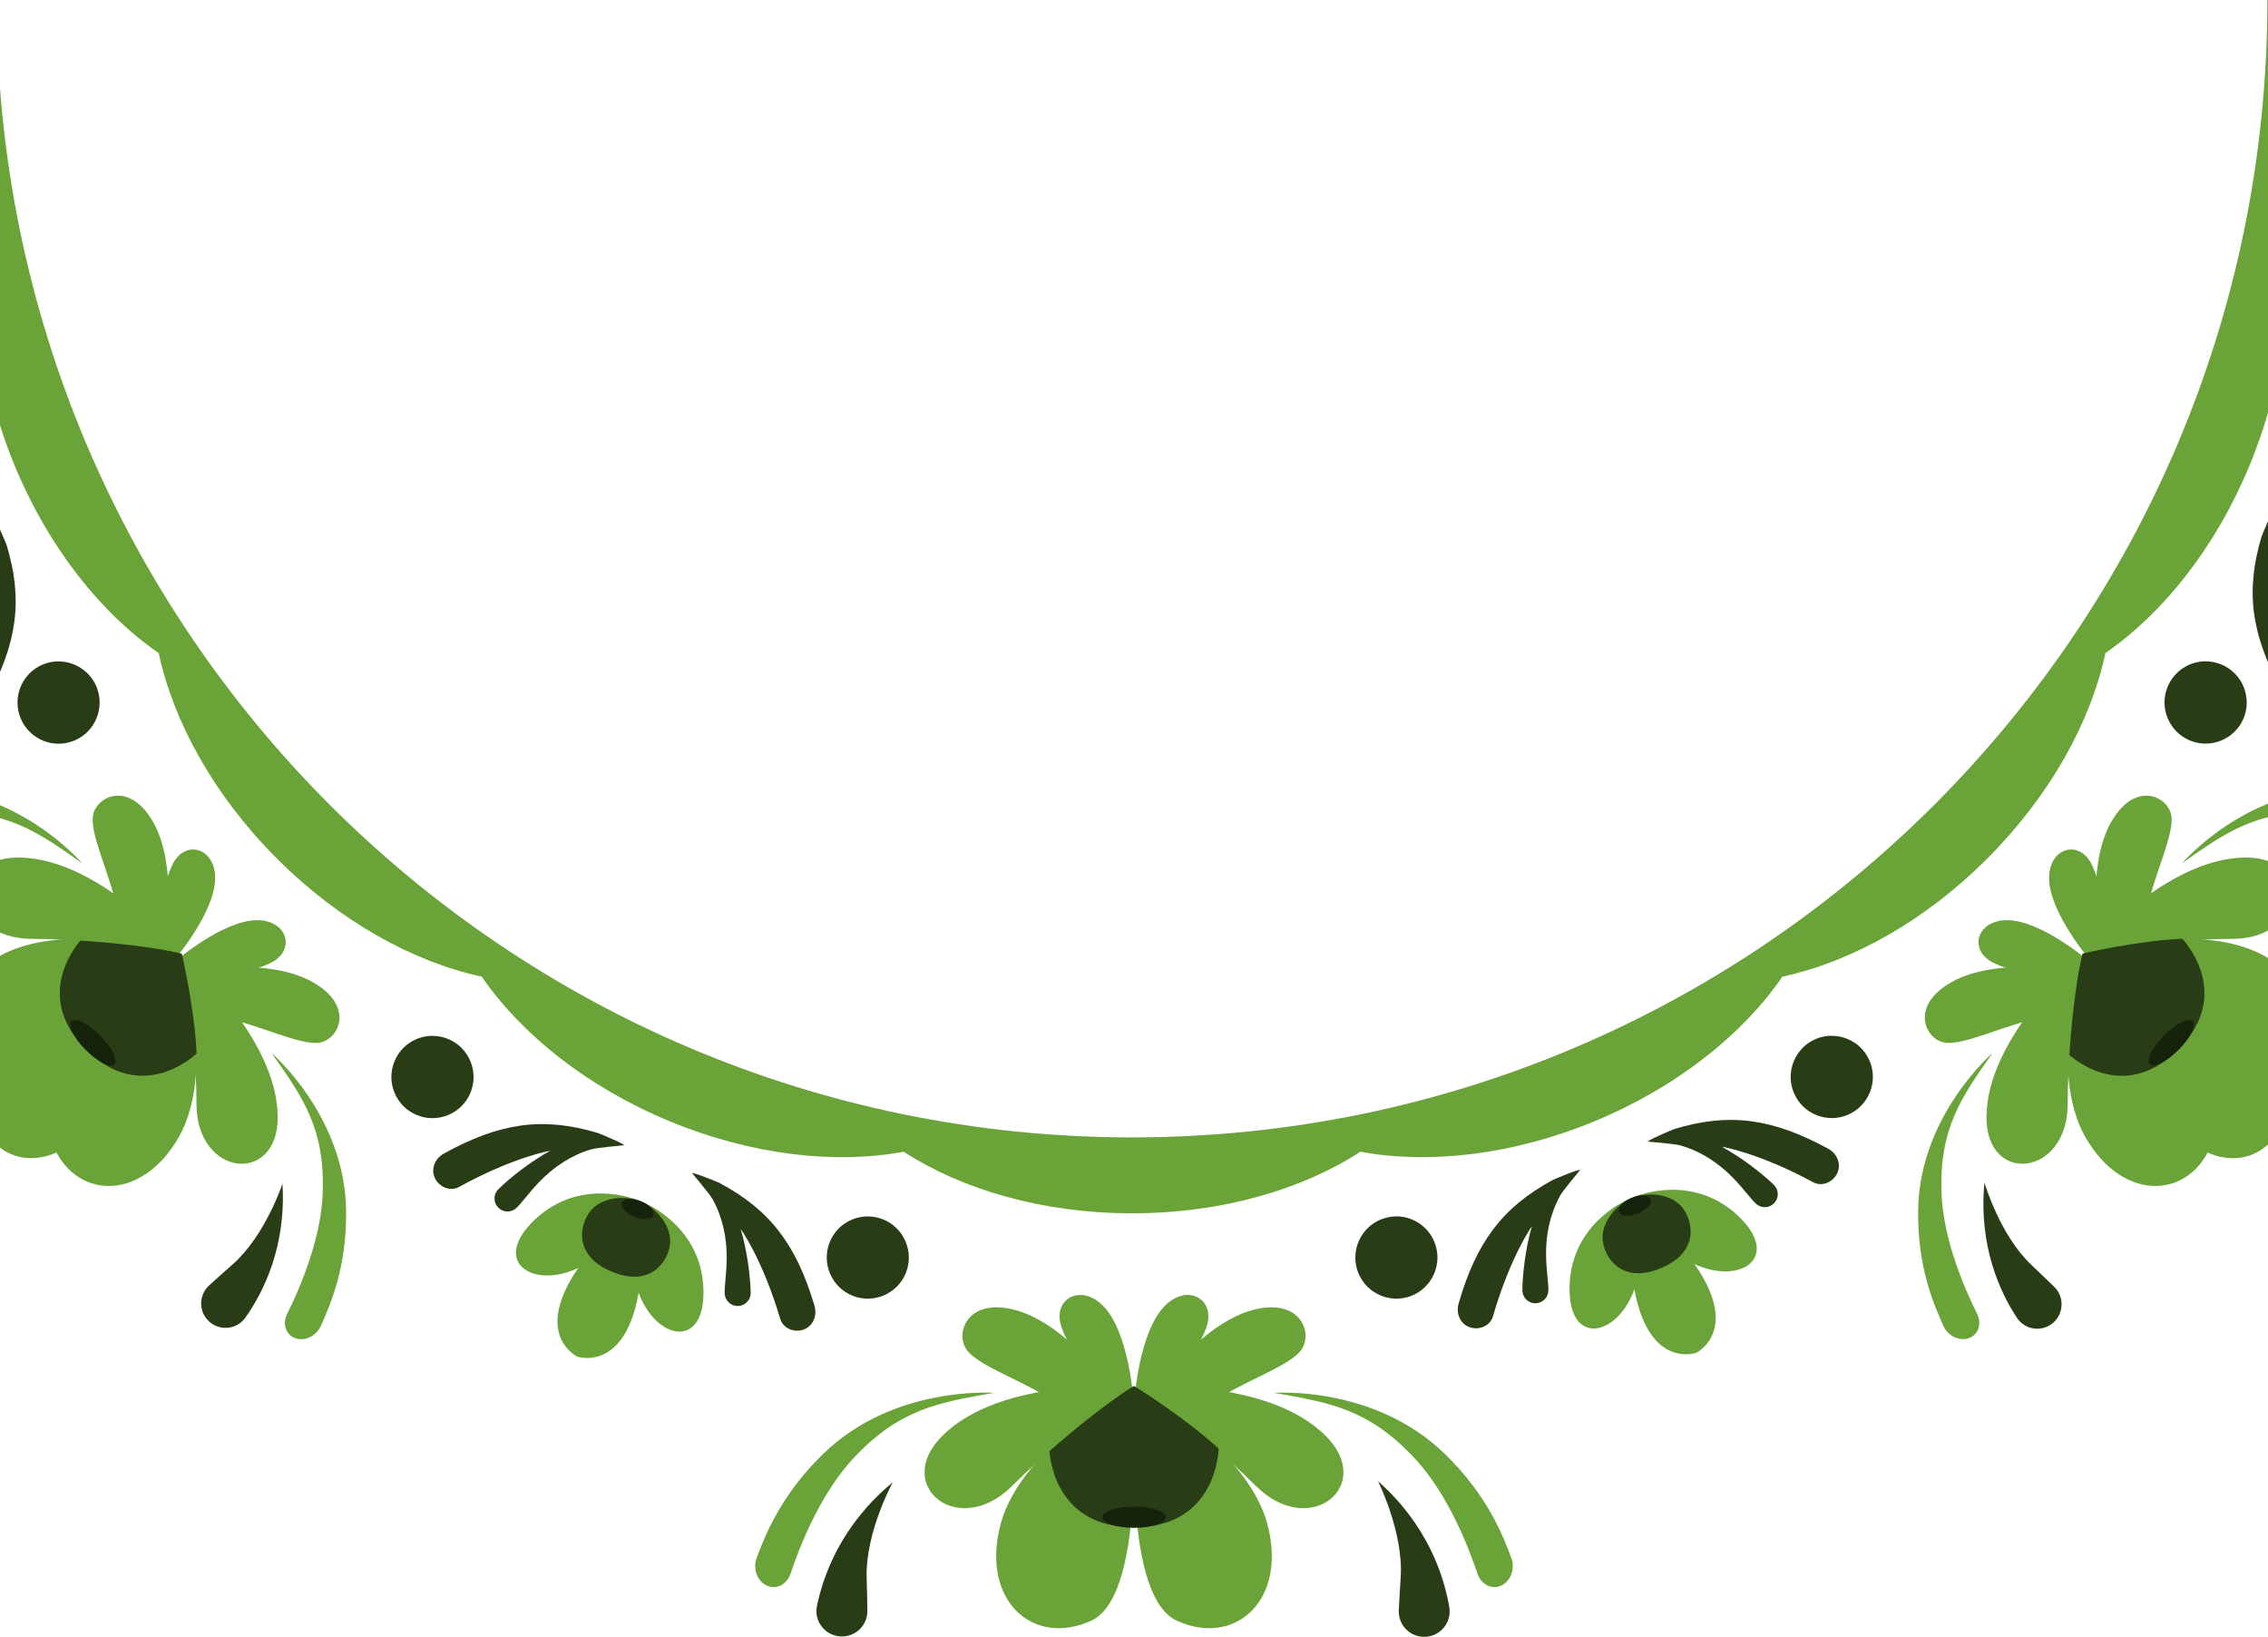 <svg width="1440" height="1039" viewBox="0 0 1440 1039" fill="none" xmlns="http://www.w3.org/2000/svg">
<g clip-path="url(#clip0_601_2795)">
<path d="M107.195 613.537C107.195 613.537 136.046 587.639 158.87 584.429C181.694 581.218 189.216 602.707 171.906 611.182C154.596 619.658 142.201 615.249 111.683 618.031L107.195 613.537Z" fill="#6AA338"/>
<path d="M107.195 613.538C107.195 613.538 133.053 584.644 136.259 561.786C139.465 538.927 118.008 531.393 109.546 548.73C101.126 566.066 105.485 578.48 102.707 609.043L107.195 613.538Z" fill="#6AA338"/>
<path d="M116.086 607.119C116.086 607.119 137.456 679.846 113.521 721.796C89.586 763.703 46.46 761.606 32.783 724.793C19.105 687.979 116.086 607.119 116.086 607.119Z" fill="#6AA338"/>
<path d="M116.086 607.117C116.086 607.117 176.309 657.714 176.309 709.381C176.309 752.144 125.062 747.05 124.762 701.119C124.421 647.526 116.086 607.117 116.086 607.117Z" fill="#6AA338"/>
<path d="M124.377 615.377C124.377 615.377 170.367 608.1 197.721 622.954C225.076 637.807 215.801 659.039 203.491 661.693C191.182 664.304 163.528 649.793 143.311 646.626C123.095 643.501 141.986 645.299 141.986 645.299L124.377 615.377Z" fill="#6AA338"/>
<path d="M172.633 668.632C172.633 668.632 218.751 708.142 219.734 767.942C220.332 804.627 209.519 828.598 203.706 841.654C200.543 848.717 192.123 852.099 186.054 848.803C181.053 846.063 179.471 839.728 182.335 833.992C190.114 818.368 203.877 786.777 204.903 757.326C206.356 716.147 192.208 696.499 172.633 668.675" fill="#6AA338"/>
<path d="M179.342 751.373C179.342 751.373 168.529 784.248 147.714 802.569C141.388 808.134 136.516 812.543 132.754 815.968C126.429 821.746 126.001 831.592 131.814 837.884C138.482 845.119 150.15 844.391 155.835 836.343C167.118 820.377 181.779 791.483 179.342 751.373Z" fill="#283D15"/>
<path d="M113.607 604.634C113.607 604.634 40.989 583.231 -0.898 607.202C-42.742 631.174 -40.647 674.365 -3.89 688.063C32.868 701.761 113.607 604.634 113.607 604.634Z" fill="#6AA338"/>
<path d="M35.86 731.555L82.491 638.238L-10.685 684.939C-10.685 684.939 -22.226 706.77 -4.103 724.92C14.019 743.07 35.817 731.512 35.817 731.512" fill="#6AA338"/>
<path d="M124.848 668.715C123.395 638.751 115.402 605.319 115.402 605.319C115.402 605.319 82.021 597.357 52.102 595.859C52.102 595.859 18.678 630.232 54.624 666.19C90.569 702.147 124.848 668.715 124.848 668.715Z" fill="#283D15"/>
<path d="M113.605 604.633C113.605 604.633 63.085 544.319 11.496 544.319C-31.203 544.319 -26.116 595.644 19.745 595.943C73.257 596.286 113.605 604.633 113.605 604.633Z" fill="#6AA338"/>
<path d="M105.357 596.332C105.357 596.332 112.623 550.273 97.834 522.877C83.003 495.481 61.803 504.77 59.153 517.098C56.503 529.426 71.035 557.122 74.198 577.369C77.318 597.616 75.523 578.696 75.523 578.696L105.399 596.332H105.357Z" fill="#6AA338"/>
<path d="M52.187 548C52.187 548 12.736 501.812 -46.973 500.828C-83.603 500.228 -107.538 511.058 -120.574 516.88C-127.626 520.048 -131.003 528.48 -127.712 534.559C-124.977 539.567 -118.651 541.151 -112.923 538.283C-97.323 530.492 -65.78 516.709 -36.373 515.639C4.744 514.183 24.362 528.352 52.144 547.957" fill="#6AA338"/>
<path d="M72.617 675.522C75.139 672.997 71.078 664.863 63.556 657.287C56.033 649.753 47.87 645.686 45.348 648.212C42.826 650.737 46.886 658.871 54.409 666.447C61.931 673.981 70.095 678.048 72.617 675.522Z" fill="#16220C"/>
<path d="M292.052 691.103C296.155 681.429 291.71 670.256 282.05 666.147C272.391 662.038 261.235 666.49 257.132 676.164C253.029 685.838 257.517 697.01 267.134 701.12C276.793 705.229 287.949 700.734 292.052 691.103Z" fill="#283D15"/>
<path d="M274.57 657.5C271.279 657.5 267.988 658.142 264.868 659.383C258.414 661.995 253.328 666.96 250.592 673.381C247.857 679.802 247.771 686.908 250.379 693.371C252.986 699.835 257.944 704.929 264.355 707.669C277.562 713.319 292.949 707.155 298.591 693.928C304.233 680.701 298.078 665.334 284.871 659.64C281.58 658.228 278.118 657.543 274.656 657.543M274.656 695.597C273.117 695.597 271.493 695.298 269.997 694.656C267.091 693.414 264.783 691.06 263.629 688.106C262.432 685.153 262.475 681.899 263.714 678.946C266.278 672.91 273.331 670.042 279.357 672.653C285.384 675.222 288.205 682.285 285.64 688.32C283.717 692.858 279.272 695.555 274.656 695.555" fill="#283D15"/>
<path d="M29.748 428.402C39.407 424.293 50.563 428.744 54.666 438.419C58.769 448.093 54.324 459.265 44.665 463.374C35.005 467.484 23.849 462.989 19.746 453.358C15.643 443.684 20.131 432.511 29.748 428.402Z" fill="#283D15"/>
<path d="M37.184 419.799C33.765 419.799 30.303 420.484 26.969 421.897C13.719 427.547 7.565 442.914 13.206 456.184C15.942 462.605 21.028 467.571 27.482 470.182C33.936 472.793 41.031 472.707 47.442 469.968C53.853 467.228 58.812 462.177 61.376 455.671C63.983 449.207 63.898 442.101 61.162 435.68C56.931 425.792 47.271 419.842 37.142 419.842M37.142 457.897C35.646 457.897 34.15 457.597 32.697 457.04C29.747 455.842 27.439 453.573 26.157 450.662C23.593 444.584 26.413 437.564 32.44 434.995C38.509 432.427 45.519 435.209 48.083 441.288C49.323 444.199 49.366 447.452 48.169 450.448C46.972 453.402 44.707 455.713 41.8 456.998C40.304 457.64 38.723 457.982 37.099 457.982" fill="#283D15"/>
<path d="M904.281 791.18C900.349 781.42 889.321 776.712 879.576 780.607C869.831 784.502 865.13 795.589 869.019 805.349C872.909 815.109 883.979 819.817 893.724 815.922C903.469 812.027 908.17 800.94 904.281 791.18Z" fill="#283D15"/>
<path d="M886.586 772.133C883.338 772.133 880.09 772.732 876.884 774.016C863.549 779.367 857.052 794.606 862.395 807.961C867.737 821.317 882.953 827.823 896.289 822.473C902.743 819.862 907.829 814.896 910.564 808.475C913.3 802.054 913.385 794.948 910.778 788.485C906.675 778.297 896.887 772.09 886.544 772.09M886.586 810.145C881.842 810.145 877.354 807.319 875.516 802.653C874.32 799.7 874.362 796.447 875.602 793.536C876.841 790.582 879.149 788.313 882.141 787.158C888.21 784.718 895.177 787.671 897.656 793.793C898.853 796.746 898.81 800 897.571 802.953C896.331 805.864 894.023 808.133 891.031 809.331C889.578 809.931 888.082 810.187 886.586 810.187" fill="#283D15"/>
<path d="M533.328 791.18C537.217 781.42 548.287 776.712 558.033 780.607C567.778 784.502 572.479 795.589 568.59 805.349C564.7 815.109 553.63 819.817 543.885 815.922C534.14 812.027 529.438 800.94 533.328 791.18Z" fill="#283D15"/>
<path d="M550.98 772.133C547.518 772.133 544.056 772.818 540.722 774.23C534.311 776.97 529.353 782.064 526.788 788.527C521.445 801.883 527.942 817.122 541.278 822.473C554.613 827.823 569.829 821.317 575.172 807.961C580.514 794.606 574.017 779.367 560.682 774.016C557.519 772.775 554.228 772.133 550.98 772.133ZM539.91 793.793C542.346 787.671 549.313 784.718 555.425 787.158C561.537 789.598 564.486 796.575 562.05 802.696C559.614 808.818 552.647 811.771 546.535 809.331C540.423 806.891 537.474 799.914 539.91 793.793Z" fill="#283D15"/>
<path d="M1330.41 613.538C1330.41 613.538 1304.55 584.644 1301.35 561.786C1298.14 538.927 1319.6 531.393 1328.06 548.73C1336.53 566.066 1332.12 578.48 1334.9 609.043L1330.41 613.538Z" fill="#6AA338"/>
<path d="M1330.41 613.537C1330.41 613.537 1301.56 587.639 1278.74 584.429C1255.87 581.218 1248.39 602.707 1265.7 611.182C1283.01 619.658 1295.41 615.249 1325.93 618.031L1330.41 613.537Z" fill="#6AA338"/>
<path d="M1324 604.634C1324 604.634 1396.62 583.231 1438.51 607.202C1480.39 631.174 1478.26 674.365 1441.5 688.063C1404.74 701.761 1324 604.634 1324 604.634Z" fill="#6AA338"/>
<path d="M1324 604.633C1324 604.633 1374.52 544.319 1426.11 544.319C1468.81 544.319 1463.72 595.644 1417.86 595.943C1364.35 596.286 1324 604.633 1324 604.633Z" fill="#6AA338"/>
<path d="M1332.25 596.332C1332.25 596.332 1324.98 550.273 1339.82 522.877C1354.65 495.481 1375.85 504.77 1378.5 517.098C1381.1 529.426 1366.61 557.122 1363.45 577.369C1360.33 597.616 1362.13 578.696 1362.13 578.696L1332.25 596.332Z" fill="#6AA338"/>
<path d="M1385.38 548C1385.38 548 1424.83 501.812 1484.54 500.828C1521.17 500.228 1545.1 511.058 1558.14 516.88C1565.19 520.048 1568.57 528.48 1565.28 534.559C1562.54 539.567 1556.22 541.151 1550.49 538.283C1534.89 530.492 1503.35 516.709 1473.94 515.639C1432.82 514.183 1413.2 528.352 1385.42 547.957" fill="#6AA338"/>
<path d="M1321.48 607.119C1321.48 607.119 1300.11 679.846 1324.05 721.796C1347.98 763.703 1391.11 761.606 1404.78 724.793C1418.46 687.979 1321.48 607.119 1321.48 607.119Z" fill="#6AA338"/>
<path d="M1448.25 684.937L1355.07 638.236L1401.71 731.553C1401.71 731.553 1423.5 743.111 1441.63 724.961C1459.75 706.811 1448.21 684.98 1448.21 684.98" fill="#6AA338"/>
<path d="M1385.51 595.86C1355.59 597.315 1322.21 605.32 1322.21 605.32C1322.21 605.32 1314.26 638.751 1312.76 668.716C1312.76 668.716 1347.04 702.19 1382.99 666.19C1418.93 630.19 1385.51 595.86 1385.51 595.86Z" fill="#283D15"/>
<path d="M1321.48 607.117C1321.48 607.117 1261.26 657.714 1261.26 709.381C1261.26 752.144 1312.5 747.05 1312.8 701.119C1313.15 647.526 1321.48 607.117 1321.48 607.117Z" fill="#6AA338"/>
<path d="M1313.23 615.377C1313.23 615.377 1267.24 608.1 1239.89 622.954C1212.53 637.807 1221.81 659.039 1234.12 661.693C1246.43 664.304 1274.08 649.793 1294.3 646.626C1314.51 643.501 1295.62 645.299 1295.62 645.299L1313.23 615.377Z" fill="#6AA338"/>
<path d="M1264.98 668.583C1264.98 668.583 1218.86 708.093 1217.87 767.893C1217.28 804.578 1228.09 828.55 1233.9 841.605C1237.07 848.668 1245.49 852.05 1251.55 848.754C1256.56 846.014 1258.14 839.679 1255.27 833.943C1247.49 818.319 1233.73 786.728 1232.71 757.278C1231.25 716.098 1245.4 696.45 1264.98 668.626" fill="#6AA338"/>
<path d="M1259.97 750.686C1259.97 750.686 1269.63 783.946 1289.81 802.952C1295.92 808.731 1300.66 813.311 1304.3 816.864C1310.45 822.857 1310.5 832.702 1304.47 838.823C1297.54 845.843 1285.92 844.688 1280.53 836.426C1269.81 820.074 1256.13 790.667 1259.97 750.686Z" fill="#283D15"/>
<path d="M1392.26 648.165C1389.74 645.64 1381.62 649.706 1374.05 657.24C1366.53 664.774 1362.47 672.95 1364.99 675.475C1367.51 678.001 1375.63 673.934 1383.2 666.4C1390.72 658.867 1394.78 650.691 1392.26 648.165Z" fill="#16220C"/>
<path d="M1407.82 428.402C1398.16 424.293 1387 428.744 1382.9 438.419C1378.8 448.093 1383.24 459.265 1392.9 463.374C1402.56 467.484 1413.72 462.989 1417.82 453.358C1421.92 443.684 1417.48 432.511 1407.82 428.402Z" fill="#283D15"/>
<path d="M1400.38 419.754C1397.09 419.754 1393.8 420.396 1390.68 421.637C1384.22 424.249 1379.14 429.214 1376.4 435.635C1373.67 442.056 1373.58 449.162 1376.19 455.625C1378.8 462.089 1383.75 467.183 1390.17 469.923C1403.37 475.573 1418.72 469.409 1424.4 456.182C1430.04 442.955 1423.89 427.545 1410.64 421.894C1407.35 420.482 1403.89 419.797 1400.42 419.797M1400.42 457.851C1398.88 457.851 1397.26 457.552 1395.76 456.91C1392.82 455.668 1390.59 453.314 1389.4 450.36C1388.2 447.407 1388.24 444.153 1389.48 441.2C1390.72 438.289 1393.03 436.02 1395.98 434.822C1398.93 433.623 1402.18 433.666 1405.13 434.907C1411.15 437.476 1414.02 444.539 1411.41 450.574C1409.48 455.112 1405.04 457.808 1400.42 457.808" fill="#283D15"/>
<path d="M1145.56 691.06C1141.45 681.386 1145.9 670.213 1155.56 666.104C1165.22 661.995 1176.37 666.447 1180.48 676.121C1184.58 685.795 1180.09 696.967 1170.47 701.077C1160.81 705.186 1149.66 700.691 1145.56 691.06Z" fill="#283D15"/>
<path d="M1163.04 657.456C1159.58 657.456 1156.07 658.141 1152.78 659.553C1139.57 665.204 1133.37 680.571 1139.02 693.841C1144.66 707.068 1160 713.275 1173.25 707.625C1179.66 704.885 1184.62 699.791 1187.23 693.327C1189.84 686.864 1189.75 679.758 1187.02 673.337C1184.28 666.916 1179.24 661.951 1172.74 659.382C1169.62 658.098 1166.33 657.499 1163.04 657.499M1152.05 688.319C1149.49 682.283 1152.31 675.221 1158.34 672.652C1161.28 671.411 1164.53 671.368 1167.48 672.567C1170.43 673.765 1172.74 676.034 1174.02 678.945C1175.26 681.898 1175.3 685.109 1174.11 688.062C1172.91 691.016 1170.65 693.327 1167.74 694.612C1161.71 697.223 1154.66 694.398 1152.1 688.319" fill="#283D15"/>
<path d="M-6.326 349.982C-9.959 362.695 -17.396 373.996 -26.799 383.157C-33.852 390.006 -39.793 394.115 -43.169 397.711C-45.905 400.664 -46.076 405.159 -43.597 408.369C-40.519 412.308 -34.706 412.65 -31.202 409.097C-24.32 402.077 -13.635 388.336 -7.01 375.88C-7.01 375.88 -10.557 398.866 -29.577 434.139C-32.313 439.275 -29.962 445.653 -25.004 448.736C-18.977 452.46 -11.583 449.763 -8.249 443.556C10.899 408.155 14.831 380.802 4.103 345.701C3.761 344.631 -3.377 327.851 -3.847 329.093C-3.933 329.307 -5.129 345.915 -6.283 349.982" fill="#283D15"/>
<path d="M409.848 763.915C409.848 763.915 445.153 778.426 446.606 817.936C448.059 857.232 416.088 850.811 405.232 819.819C394.376 788.828 409.891 763.915 409.891 763.915" fill="#6AA338"/>
<path d="M403.779 761.434C403.779 761.434 368.517 746.923 339.71 774.062C311.073 801.03 338.427 818.923 367.876 804.497C397.325 790.072 403.779 761.434 403.779 761.434Z" fill="#6AA338"/>
<path d="M407.582 802.484L410.83 764.344L402.795 761.048L378.347 790.498C331.545 844.391 366.508 861.128 366.508 861.128C366.508 861.128 403.094 873.799 407.582 802.527" fill="#6AA338"/>
<path d="M425.491 787.673C425.491 777.1 416.43 766.655 406.856 762.674C397.282 758.693 383.476 759.806 376.082 767.34C368.688 774.831 362.234 796.448 388.605 807.278C414.977 818.108 425.534 798.203 425.534 787.673" fill="#283D15"/>
<path d="M414.848 771.533C415.96 768.794 412.412 764.727 406.899 762.458C401.385 760.19 395.999 760.575 394.888 763.314C393.777 766.054 397.324 770.121 402.838 772.389C408.352 774.658 413.737 774.273 414.848 771.533Z" fill="#16220C"/>
<path d="M452.461 761.261C458.872 772.819 461.608 786.089 461.394 799.23C461.266 809.076 459.941 816.182 460.112 821.104C460.283 825.128 463.317 828.424 467.335 828.938C472.293 829.537 476.653 825.685 476.61 820.676C476.482 810.831 474.387 793.537 470.241 780.053C470.241 780.053 483.961 798.802 495.416 837.242C497.083 842.807 503.281 845.675 508.922 844.348C515.804 842.721 519.138 835.573 517.129 828.809C505.631 790.198 489.133 768.11 456.778 750.86C455.795 750.346 438.869 743.497 439.468 744.738C439.553 744.952 450.409 757.537 452.461 761.261Z" fill="#283D15"/>
<path d="M375.312 729.586C362.661 733.267 351.42 740.844 342.316 750.304C335.52 757.41 331.459 763.403 327.869 766.784C324.92 769.567 320.432 769.738 317.226 767.298C313.251 764.259 312.867 758.437 316.414 754.884C323.381 747.95 337.058 737.12 349.411 730.442C349.411 730.442 326.501 734.166 291.368 753.472C286.282 756.254 279.87 753.942 276.793 749.02C273.032 743.027 275.682 735.621 281.879 732.197C317.098 712.806 344.367 708.654 379.501 719.141C380.569 719.441 397.367 726.504 396.127 726.975C395.913 727.06 379.33 728.387 375.269 729.586" fill="#283D15"/>
<path d="M1039 759.249C1039 759.249 1074.18 744.524 1103.16 771.406C1131.96 798.16 1104.78 816.267 1075.2 802.055C1045.63 787.844 1039.04 759.249 1039.04 759.249" fill="#6AA338"/>
<path d="M1032.93 761.772C1032.93 761.772 997.757 776.497 996.56 816.05C995.363 855.389 1027.33 848.711 1037.98 817.634C1048.62 786.557 1032.98 761.772 1032.98 761.772" fill="#6AA338"/>
<path d="M1064.6 788.143L1039.98 758.864L1031.95 762.246L1035.5 800.386C1040.45 871.658 1076.96 858.73 1076.96 858.73C1076.96 858.73 1111.79 841.779 1064.6 788.186" fill="#6AA338"/>
<path d="M1066.78 764.987C1059.3 757.496 1045.54 756.511 1035.97 760.535C1026.39 764.559 1017.42 775.046 1017.5 785.619C1017.55 796.15 1028.23 816.012 1054.56 804.968C1080.85 793.966 1074.26 772.392 1066.78 764.944" fill="#283D15"/>
<path d="M1047.89 761.091C1046.74 758.351 1041.35 758.009 1035.88 760.32C1030.37 762.632 1026.86 766.698 1028.02 769.438C1029.17 772.177 1034.56 772.52 1040.03 770.208C1045.5 767.897 1049.05 763.83 1047.89 761.091Z" fill="#16220C"/>
<path d="M1067.25 727.189C1079.95 730.785 1091.23 738.276 1100.38 747.693C1107.22 754.756 1111.32 760.706 1114.91 764.088C1117.86 766.827 1122.35 766.999 1125.55 764.516C1129.49 761.434 1129.83 755.612 1126.28 752.102C1119.23 745.21 1105.51 734.509 1093.11 727.874C1093.11 727.874 1116.07 731.427 1151.28 750.475C1156.41 753.215 1162.78 750.861 1165.86 745.895C1169.58 739.86 1166.88 732.454 1160.69 729.115C1125.34 709.938 1098.03 706 1062.98 716.701C1061.91 717.044 1045.16 724.193 1046.4 724.663C1046.61 724.749 1063.19 725.948 1067.25 727.146" fill="#283D15"/>
<path d="M990.319 759.422C983.993 771.022 981.343 784.292 981.642 797.434C981.856 807.279 983.224 814.385 983.095 819.307C982.967 823.331 979.933 826.67 975.915 827.184C970.957 827.826 966.597 823.973 966.597 818.965C966.597 809.12 968.649 791.783 972.666 778.299C972.666 778.299 959.075 797.134 947.876 835.659C946.252 841.224 940.055 844.135 934.413 842.851C927.532 841.267 924.155 834.161 926.121 827.355C937.319 788.701 953.689 766.442 985.916 748.977C986.899 748.463 1003.74 741.486 1003.18 742.727C1003.1 742.941 992.328 755.612 990.276 759.336" fill="#283D15"/>
<path d="M1446.29 344.973C1449.96 357.644 1457.53 368.902 1466.97 378.019C1474.07 384.825 1480.05 388.892 1483.43 392.488C1486.21 395.441 1486.38 399.936 1483.94 403.146C1480.91 407.127 1475.09 407.513 1471.55 403.96C1464.62 396.982 1453.81 383.284 1447.14 370.913C1447.14 370.913 1450.86 393.857 1470.14 429.044C1472.91 434.138 1470.61 440.559 1465.69 443.641C1459.71 447.408 1452.31 444.754 1448.89 438.547C1429.53 403.275 1425.39 375.965 1435.86 340.778C1436.16 339.708 1443.21 322.885 1443.68 324.126C1443.76 324.34 1445.09 340.949 1446.29 345.016" fill="#283D15"/>
<path d="M1486.8 0.985C1486.8 57.617 1471.89 108.899 1447.78 146.183C1455.82 189.888 1450 243.01 1428.33 295.319C1406.71 347.628 1373.33 389.278 1336.78 414.534C1327.51 458.025 1301.82 504.811 1261.86 544.878C1221.89 584.902 1175.13 610.628 1131.71 619.917C1106.53 656.516 1064.9 689.948 1012.67 711.607C960.443 733.267 907.444 739.089 863.762 731.084C826.492 755.227 775.288 770.166 718.783 770.166C662.279 770.166 611.032 755.227 573.804 731.084C530.165 739.132 477.123 733.267 424.893 711.607C372.663 689.948 331.075 656.516 305.858 619.917C262.475 610.628 215.716 584.902 175.71 544.878C135.747 504.854 110.059 458.024 100.784 414.576C64.24 389.364 30.859 347.671 9.232 295.362C-12.395 243.053 -18.208 189.973 -10.215 146.268C-34.322 108.941 -49.238 57.66 -49.238 1.027L-2.137 0C-2.137 398.738 320.604 721.966 718.741 721.966C1116.88 721.966 1439.62 398.738 1439.62 0L1486.72 0.985H1486.8Z" fill="#6AA338"/>
<path d="M719.979 891.867C719.979 891.867 722.167 851.496 736.678 832.27C751.189 813.044 772.575 823.348 766.012 842.352C759.449 861.355 747.081 867.243 726.587 891.867H719.979Z" fill="#6AA338"/>
<path d="M719.981 891.867C719.981 891.867 717.793 851.496 703.282 832.27C688.771 813.044 667.385 823.348 673.948 842.352C680.511 861.355 692.879 867.243 713.373 891.867H719.981Z" fill="#6AA338"/>
<path d="M721.855 880.585C721.855 880.585 791.283 918.413 804.544 966.947C817.804 1015.53 784.363 1045.77 747.126 1028.73C709.889 1011.69 721.9 880.54 721.9 880.54" fill="#6AA338"/>
<path d="M721.852 880.583C721.852 880.583 803.692 873.446 841.777 911.497C873.344 943.035 831.687 977.071 797.62 943.436C757.883 904.181 721.896 880.583 721.896 880.583" fill="#6AA338"/>
<path d="M734.039 880.582C734.039 880.582 762.659 841.282 793.779 832.004C824.899 822.77 833.739 845.252 826.595 856.271C819.451 867.289 788.332 876.969 771.053 889.593C753.818 902.218 769.133 889.593 769.133 889.593L734.039 880.538V880.582Z" fill="#6AA338"/>
<path d="M808.962 884.152C808.962 884.152 872.139 879.2 917.011 922.56C944.515 949.147 954.203 974.797 959.516 988.714C962.419 996.253 958.623 1005 951.748 1007C946.033 1008.7 940.184 1005.17 938.041 998.841C932.281 981.577 919.154 948.121 898.214 925.682C868.925 894.278 843.966 890.219 809.007 884.152" fill="#6AA338"/>
<path d="M874.906 940.179C874.906 940.179 891.158 972.387 889.327 1001.25C888.747 1009.99 888.39 1016.86 888.122 1022.17C887.72 1031.09 894.641 1038.63 903.615 1038.99C913.884 1039.39 921.921 1030.24 920.18 1020.12C916.742 1000.04 906.249 967.881 874.861 940.135" fill="#283D15"/>
<path d="M718.146 880.585C718.146 880.585 648.717 918.413 635.457 966.947C622.196 1015.53 655.638 1045.77 692.874 1028.73C730.111 1011.69 718.101 880.54 718.101 880.54" fill="#6AA338"/>
<path d="M773.735 919.482C750.563 898.471 719.978 879.736 719.978 879.736C719.978 879.736 689.439 898.516 666.222 919.482C666.222 919.482 666.847 969.488 719.978 969.488C773.11 969.488 773.735 919.482 773.735 919.482Z" fill="#283D15"/>
<path d="M718.15 880.583C718.15 880.583 636.31 873.446 598.225 911.497C566.658 943.035 608.315 977.071 642.382 943.436C682.119 904.181 718.106 880.583 718.106 880.583" fill="#6AA338"/>
<path d="M705.956 880.582C705.956 880.582 677.336 841.282 646.216 832.004C615.097 822.77 606.256 845.252 613.4 856.271C620.544 867.289 651.708 876.969 668.943 889.593C686.177 902.218 670.862 889.593 670.862 889.593L705.956 880.538V880.582Z" fill="#6AA338"/>
<path d="M631.038 884.152C631.038 884.152 567.86 879.2 522.988 922.56C495.485 949.147 485.796 974.797 480.483 988.714C477.581 996.253 481.376 1005 488.297 1007C494.012 1008.7 499.861 1005.17 501.959 998.841C507.719 981.577 520.845 948.121 541.83 925.682C571.119 894.278 596.078 890.219 631.038 884.152Z" fill="#6AA338"/>
<path d="M566.785 940.983C566.785 940.983 549.417 972.61 550.266 1001.52C550.533 1010.3 550.667 1017.17 550.712 1022.48C550.801 1031.45 543.613 1038.72 534.639 1038.76C524.325 1038.81 516.601 1029.4 518.699 1019.36C522.851 999.42 534.415 967.658 566.741 940.983" fill="#283D15"/>
<path d="M740.161 963.064C740.161 959.361 731.142 956.328 720.024 956.328C708.907 956.328 699.888 959.361 699.888 963.064C699.888 966.766 708.907 969.8 720.024 969.8C731.142 969.8 740.161 966.766 740.161 963.064Z" fill="#16220C"/>
</g>
<defs>
<clipPath id="clip0_601_2795">
<rect width="1440" height="1039" fill="white"/>
</clipPath>
</defs>
</svg>
